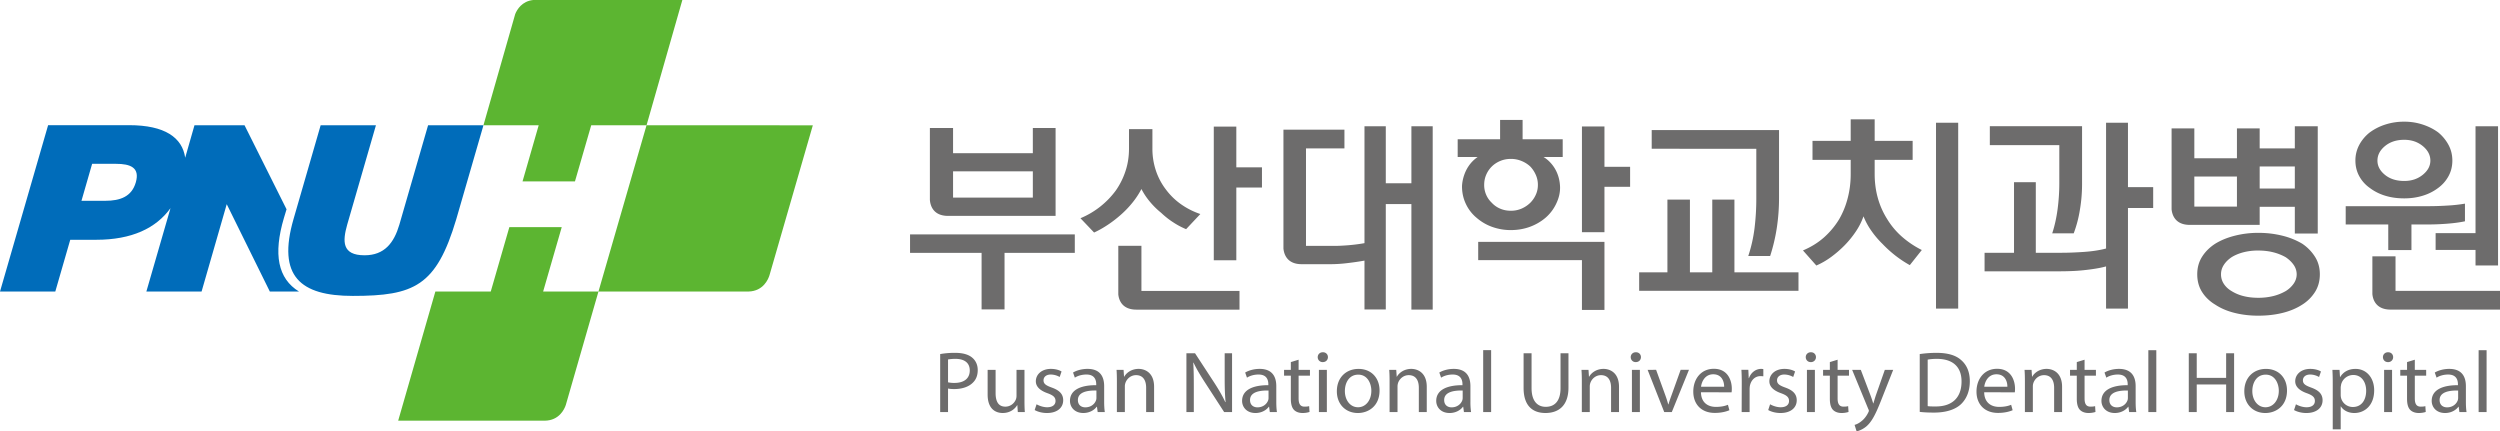 <svg xmlns="http://www.w3.org/2000/svg" xml:space="preserve" width="1236.505" height="213.34" viewBox="0 0 1236.505 213.34"><g style="stroke-width:.325"><g style="stroke-width:.325"><path d="M0 0c-2-6.908.831-9.273 7.147-9.273 7.41 0 10.075 1.185 12.478 9.248l3.28 11.331h-6.678L12.758-.696c-.642-2.17-1.786-3.677-4.194-3.677-2.746 0-2.653 1.701-2.097 3.677l3.47 12.002H3.269Zm-13.068 7.392c-.345 2.429-2.45 3.927-6.761 3.927h-9.77l-5.803-20.067h6.668l1.804 6.245h3.131c4.28 0 7.207 1.384 8.96 3.814l-2.912-10.059h6.659L-8.057 1.79l5.194-10.528-.002-.01H.662C-1.891-7.181-2.46-4.255-1.157.138l.314 1.035-5.066 10.133h-6.039zm-5.955-2.972c-.498-1.728-1.895-2.221-3.67-2.221h-2.883l1.285 4.458h2.878c1.744 0 2.904-.451 2.39-2.237" style="fill:#006cba;fill-opacity:1;fill-rule:nonzero;stroke:none;stroke-width:.325" transform="matrix(4.101 0 0 -4.101 145.185 108.329)"/></g><g style="stroke-width:.325"><path d="m0 0 3.941 13.69h-6.673l2.244 7.767h-6.318l-2.243-7.767h-6.68l-4.486-15.579h17.68C-.787-1.864-.165-.495 0 0m24.562 15.642.024.085.009.025 5.199 17.985H9.738L3.941 13.689h18.096c1.811.044 2.395 1.53 2.525 1.953M-3.935 48.848c-1.356-.149-1.943-1.149-2.164-1.693l-3.833-13.417h6.663l-1.947-6.765h6.323l1.96 6.765h6.672l4.319 15.11zM9.739 33.737v.002z" style="fill:#5cb531;fill-opacity:1;fill-rule:nonzero;stroke:none;stroke-width:.325" transform="matrix(4.101 0 0 -4.101 279.84 200.328)"/></g><g style="stroke-width:.325"><path d="M0 0v-8.51h3.13c.782 0 1.68.035 2.684.103q1.507.105 2.659.409V7.171h2.642V-.592h3.041v-2.517h-3.041v-12.136H8.473v5.091c-.361-.104-.79-.193-1.267-.27q-.717-.117-1.477-.193a21 21 0 0 0-1.52-.103 38 38 0 0 0-1.273-.026h-9.115v2.236h3.551V0Zm-5.545 6.758H5.579V-.207c0-1.026-.081-2.045-.251-3.057a14.5 14.5 0 0 0-.756-2.904H1.979q.438 1.333.651 2.929.206 1.594.205 3.135V4.47h-8.38zm-21.386-4.06v2.287h4.606v2.596h2.891V4.985h4.58V2.698h-4.58V1.002c0-1.03.127-1.996.382-2.907a9.5 9.5 0 0 1 1.112-2.519 9.2 9.2 0 0 1 1.763-2.119 11.2 11.2 0 0 1 2.429-1.634L-15.196-10c-.59.323-1.158.703-1.715 1.13-.551.43-1.075.899-1.564 1.413a11 11 0 0 0-1.338 1.569 8.3 8.3 0 0 0-.968 1.773 8 8 0 0 0-.92-1.824 11.6 11.6 0 0 0-1.357-1.671 13.4 13.4 0 0 0-1.653-1.427 9.3 9.3 0 0 0-1.756-1.012l-1.614 1.82q1.467.62 2.551 1.583a9.7 9.7 0 0 1 1.808 2.172c.457.79.809 1.649 1.04 2.569.241.926.357 1.886.357 2.882v1.721ZM-9.36-15.246h-2.676V7.173h2.676zm57.58 7.081h4.813v-1.873h2.716V6.744h-2.716V-6.138H48.22ZM40.275-.687a5.9 5.9 0 0 1 1.864-.941c.703-.218 1.472-.322 2.299-.322.78 0 1.527.104 2.231.322a5.9 5.9 0 0 1 1.865.941c.52.383.933.853 1.242 1.42.309.563.462 1.191.462 1.872 0 .686-.153 1.312-.462 1.89a5 5 0 0 1-1.242 1.508q-.806.599-1.865.947a7 7 0 0 1-2.231.35 7.3 7.3 0 0 1-2.299-.35 6.5 6.5 0 0 1-1.864-.947 4.8 4.8 0 0 1-1.268-1.508 3.96 3.96 0 0 1-.461-1.89c0-.681.154-1.309.461-1.872a4.15 4.15 0 0 1 1.268-1.42m1.841 5.048c.608.5 1.381.754 2.322.754q1.316-.002 2.231-.754.917-.756.917-1.756 0-.97-.917-1.711-.915-.745-2.231-.744c-.957 0-1.732.246-2.338.744-.602.494-.897 1.065-.897 1.711q0 1 .913 1.756m1.268-17.466v4.166h-2.792v-4.552c.057-.621.395-1.843 2.134-1.872h13.258v2.258zm-.876 4.918h2.796v3.091h2.068q1.045 0 2.222.091c.779.058 1.498.151 2.164.291v2.129a18 18 0 0 0-2.09-.23 37 37 0 0 0-2.245-.076H37.375v-2.205h5.133zM27-2.966h4.239v-3.221h2.765v12.93h-2.765V4.081H27v2.407h-2.742V2.889h-5.139v3.599h-2.743v-9.76c.061-.625.405-1.86 2.157-1.874H27Zm0 4.865h4.239V-.765H27Zm-2.742-4.841h-5.139V.683h5.139zm9.41-6.046a5.3 5.3 0 0 1-1.556 1.583 8.8 8.8 0 0 1-2.369.952 11.8 11.8 0 0 1-2.921.344 11.3 11.3 0 0 1-2.823-.344c-.896-.226-1.672-.546-2.338-.952q-1.02-.653-1.605-1.583c-.393-.616-.585-1.325-.585-2.116 0-.809.192-1.526.585-2.142q.584-.923 1.605-1.533c.666-.438 1.442-.769 2.338-.988q1.329-.332 2.823-.33 1.576-.002 2.921.33 1.346.33 2.369.988a4.9 4.9 0 0 1 1.556 1.533c.392.616.588 1.333.588 2.142 0 .791-.196 1.5-.588 2.116m-2.566-3.244a3.25 3.25 0 0 0-.959-.897 5.8 5.8 0 0 0-1.497-.6 7.5 7.5 0 0 0-1.824-.211q-.968-.001-1.793.211a5 5 0 0 0-1.422.6q-.597.355-.932.872a2.06 2.06 0 0 0-.337 1.153c0 .407.111.779.337 1.129q.335.52.932.926.6.376 1.422.595a7 7 0 0 0 1.793.213c.654 0 1.257-.069 1.824-.213a6 6 0 0 0 1.497-.595c.397-.271.72-.58.959-.926a2 2 0 0 0 .362-1.129c0-.408-.126-.78-.362-1.128M-72.737 6.743v-22.107h-2.57v12.726h-3.088v-12.713h-2.57v5.895a34 34 0 0 0-1.981-.291 17 17 0 0 0-2.008-.14h-3.591c-1.804 0-2.139 1.27-2.194 1.894V6.34h7.356V4.081h-4.636V-7.68h3.439q.747.001 1.761.086 1.005.089 1.854.244V6.743h2.57V-.13h3.088v6.873zm-36.215-9.213a9.8 9.8 0 0 1 1.085 1.648 8.3 8.3 0 0 1 1.012-1.52 9.5 9.5 0 0 1 1.36-1.343c.465-.44.955-.83 1.486-1.168a9 9 0 0 1 1.531-.81l1.717 1.826a9 9 0 0 0-2.332 1.18A8 8 0 0 0-104.9-.899a7.8 7.8 0 0 0-1.208 2.258 8.3 8.3 0 0 0-.434 2.712v2.333h-2.823V4.071c0-.963-.136-1.871-.422-2.726a8.9 8.9 0 0 0-1.168-2.344 10.105 10.105 0 0 0-4.265-3.345l1.644-1.725q.823.377 1.647.927c.547.36 1.079.773 1.595 1.229.496.438.96.92 1.382 1.443m1.085-5.196h-2.789v-5.866c.065-.643.426-1.837 2.183-1.837v-.003h12.434v2.255h-11.828zm11.445 9.458v4.916h-2.718V-9.417h2.718v8.772h3.093v2.437zm-39.35-8.087v-2.227h8.628v-6.82h2.768v6.82h8.474v2.227zm4.587 2.233h12.966V6.535h-2.745V3.496h-9.62v3.039h-2.795v-8.667c.043-.613.352-1.93 2.194-1.93m.601 5.374h9.621v-3.17h-9.621zm84.259 2.721v2.258h15.357v-8.086a24 24 0 0 0-.273-3.74 21.5 21.5 0 0 0-.797-3.361h-2.639q.542 1.624.756 3.361c.14 1.161.212 2.328.212 3.51v6.058zm7.305-6.134h2.672v-8.771h7.726v-2.229h-19.215v2.229h3.407v8.771h2.715v-8.771h2.695zm-23.001 4.66a3.4 3.4 0 0 0 1.052-.667q.422-.446.669-1.014a2.9 2.9 0 0 0 .249-1.21c0-.41-.079-.8-.249-1.173a3.2 3.2 0 0 0-.669-.976 3.5 3.5 0 0 0-1.052-.704 3.2 3.2 0 0 0-1.293-.257q-.703-.001-1.295.257a2.9 2.9 0 0 0-1.002.704q-.445.42-.682.976-.238.559-.236 1.173c0 .429.076.832.236 1.21q.237.568.682 1.014.426.42 1.01.667c.394.165.818.251 1.287.251a3.3 3.3 0 0 0 1.293-.251m-7.181-3.061q0-1.142.465-2.116a4.8 4.8 0 0 1 1.282-1.664 5.9 5.9 0 0 1 1.872-1.101 6.6 6.6 0 0 1 2.269-.391c.81 0 1.579.131 2.293.391q1.071.395 1.896 1.101a5.1 5.1 0 0 1 1.27 1.664c.316.649.51 1.355.475 2.116-.122 2.565-2 3.545-2 3.545h2.321v2.134h-4.836v2.331h-2.714V5.177h-5.116V3.043h2.414c-1.896-1.3-1.891-3.545-1.891-3.545m14.464 7.223V-6.028h2.715v5.473h3.094v2.411h-3.094v4.865zm2.715-22.128v8.211H-67.25V-9.4h12.512v-6.007zm105.429-4.85h.961v-7.468h-.961zm-1.536-6.244c0-.438.024-.873.078-1.219h-.862l-.087.641h-.033c-.282-.399-.862-.757-1.611-.757-1.065 0-1.609.727-1.609 1.462 0 1.231 1.134 1.9 3.165 1.894v.104c0 .42-.12 1.189-1.194 1.18-.501 0-1.017-.138-1.381-.378l-.219.618c.431.26 1.077.441 1.741.441 1.622 0 2.012-1.059 2.012-2.082zm-.934 1.377c-1.047.022-2.236-.158-2.236-1.146 0-.609.416-.883.896-.883.697 0 1.142.422 1.296.853a1 1 0 0 1 .044.295zm-5.226 3.716v-1.222h1.37v-.704h-1.37v-2.744c0-.632.186-.99.717-.99.261 0 .415.021.554.061l.045-.702a2.7 2.7 0 0 0-.849-.126c-.445 0-.803.147-1.035.389-.262.282-.369.736-.369 1.333v2.779h-.817v.704h.817v.936zm-3.244-.289c-.361 0-.6.275-.6.602 0 .325.25.588.622.588.371 0 .608-.263.608-.588a.59.59 0 0 0-.618-.602zm-.458-.933h.959v-5.09h-.959zm-6.196-1.664a28 28 0 0 1-.04 1.665h.859l.057-.874h.019c.38.63 1.012.987 1.861.987 1.285 0 2.241-1.04 2.241-2.586 0-1.83-1.163-2.734-2.392-2.734-.708 0-1.306.297-1.622.798h-.023v-2.764h-.96zm.96-1.355c0-.125.014-.263.044-.376a1.46 1.46 0 0 1 1.426-1.085c1.012 0 1.601.798 1.601 1.966 0 1.022-.545 1.894-1.559 1.894a1.52 1.52 0 0 1-1.459-1.136c-.019-.128-.053-.263-.053-.38zm-5.399-1.135c.293-.168.796-.359 1.275-.359.683 0 1.01.323 1.01.758 0 .443-.271.683-.97.936-.954.337-1.402.834-1.402 1.439 0 .82.699 1.495 1.819 1.495.534 0 1.001-.136 1.285-.315l-.228-.662c-.207.115-.59.297-1.078.297-.566 0-.87-.318-.87-.696 0-.433.304-.624.99-.875.902-.324 1.382-.768 1.382-1.534 0-.907-.73-1.537-1.959-1.537-.576 0-1.111.149-1.483.358zm-3.701-1.052c-1.413 0-2.525 1.01-2.525 2.62 0 1.702 1.165 2.7 2.613 2.7 1.513 0 2.536-1.06 2.536-2.607 0-1.893-1.361-2.713-2.61-2.713zm.033.694c.915 0 1.602.83 1.602 1.987 0 .861-.451 1.945-1.58 1.945-1.123 0-1.614-1.009-1.614-1.975 0-1.112.656-1.957 1.579-1.957zm-8.296 6.509V-23.6h3.546v2.967h.961v-7.086h-.961v3.324h-3.546v-3.324h-.959v7.086zm-5.837.376h.961v-7.468h-.961zm-1.531-6.244c0-.438.023-.873.078-1.219h-.862l-.087.641h-.031c-.286-.399-.864-.757-1.612-.757-1.066 0-1.61.727-1.61 1.462 0 1.231 1.132 1.9 3.165 1.894v.104c0 .42-.12 1.189-1.195 1.18-.502 0-1.016-.138-1.38-.378l-.221.618c.431.26 1.075.441 1.741.441 1.624 0 2.014-1.059 2.014-2.082zm-.936 1.377c-1.043.022-2.234-.158-2.234-1.146 0-.609.416-.883.896-.883.697 0 1.142.422 1.294.853a.9.9 0 0 1 .044.295zm-5.224 3.716v-1.222h1.37v-.704h-1.37v-2.744c0-.632.181-.99.716-.99.262 0 .413.021.555.061l.044-.702a2.7 2.7 0 0 0-.848-.126c-.448 0-.806.147-1.036.389-.263.282-.369.736-.369 1.333v2.779h-.816v.704h.816v.936zm-7.196-2.597c0 .533-.011.955-.043 1.375h.846l.057-.831h.02c.26.471.87.946 1.745.946.727 0 1.859-.422 1.859-2.165v-3.04H2.21v2.934c0 .819-.318 1.515-1.219 1.515-.62 0-1.109-.429-1.284-.948a1.3 1.3 0 0 1-.063-.433v-3.068h-.959zm-4.911-1.328c.022-1.25.837-1.765 1.798-1.765.684 0 1.11.115 1.455.253l.179-.655c-.339-.146-.929-.325-1.767-.325-1.608 0-2.592 1.04-2.592 2.566 0 1.546.949 2.755 2.481 2.755 1.726 0 2.166-1.46 2.166-2.396q.002-.287-.028-.444zm2.796.664c.011.577-.249 1.503-1.315 1.503-.983 0-1.395-.864-1.472-1.503zm-10.569 3.942c.591.086 1.274.146 2.027.146 1.357 0 2.329-.293 2.969-.872.664-.579 1.044-1.411 1.044-2.552 0-1.161-.38-2.106-1.056-2.759-.696-.662-1.828-1.021-3.252-1.021-.687 0-1.24.025-1.732.085zm.959-6.279c.24-.04.588-.04.957-.04 2.025-.011 3.126 1.094 3.126 3.005.009 1.694-.972 2.736-2.975 2.736-.487 0-.858-.042-1.108-.093zm-8.067 4.377 1.144-3.009c.131-.341.264-.736.349-1.042h.022c.098.306.203.696.332 1.064l1.05 2.987h1.01l-1.436-3.63c-.685-1.745-1.153-2.639-1.807-3.197-.475-.387-.936-.546-1.171-.59l-.243.779c.243.063.555.213.838.454.262.197.576.556.807 1.031.043.092.078.157.078.219a.6.6 0 0 1-.078.231l-1.939 4.703zm-2.797 1.221v-1.222h1.373v-.704h-1.373v-2.744c0-.632.187-.99.718-.99.26 0 .415.021.553.061l.046-.702a2.7 2.7 0 0 0-.849-.126c-.445 0-.805.147-1.035.389-.261.282-.368.736-.368 1.333v2.779h-.817v.704h.817v.936zm-3.242-.289c-.362 0-.6.275-.6.602 0 .325.251.588.622.588.367 0 .609-.263.609-.588a.593.593 0 0 0-.62-.602zm-.458-.933h.959v-5.09h-.959zm-4.443-4.154c.295-.168.793-.359 1.272-.359.687 0 1.013.323 1.013.758 0 .443-.268.683-.966.936-.959.337-1.407.834-1.407 1.439 0 .82.698 1.495 1.82 1.495.533 0 1.001-.136 1.283-.315l-.228-.662a2.2 2.2 0 0 1-1.075.297c-.569 0-.875-.318-.875-.696 0-.433.306-.624.993-.875.903-.324 1.383-.768 1.383-1.534 0-.907-.731-1.537-1.961-1.537-.577 0-1.11.149-1.479.358zm-3.417 2.565c0 .6-.011 1.114-.043 1.591h.838l.044-1h.033c.239.68.823 1.113 1.47 1.113.099 0 .175-.009.26-.03v-.864c-.108.009-.21.021-.336.021-.676 0-1.155-.496-1.287-1.179a3 3 0 0 1-.031-.44v-2.717h-.959zm-4.92-1.114c.019-1.25.837-1.765 1.796-1.765.686 0 1.109.115 1.457.253l.175-.655c-.337-.146-.928-.325-1.763-.325-1.61 0-2.591 1.04-2.591 2.566 0 1.546.945 2.755 2.48 2.755 1.723 0 2.166-1.46 2.166-2.396q0-.287-.028-.444zm2.794.664c.012.577-.247 1.503-1.314 1.503-.982 0-1.394-.864-1.472-1.503zm-8.204 2.04 1.033-2.85c.175-.473.317-.895.424-1.313h.032c.122.418.276.84.448 1.313l1.023 2.85h1.002L-43.9-27.72h-.915l-2.003 5.091zm-2.461.932c-.358 0-.6.275-.6.602 0 .325.251.588.621.588.371 0 .611-.263.611-.588 0-.327-.24-.602-.621-.602zm-.456-.933h.959v-5.09h-.959zm-6.041-1.375c0 .533-.013.955-.043 1.375h.847l.055-.831h.022c.26.471.871.946 1.741.946.73 0 1.862-.422 1.862-2.165v-3.04h-.958v2.934c0 .819-.317 1.515-1.218 1.515-.619 0-1.113-.429-1.284-.948a1.3 1.3 0 0 1-.065-.433v-3.068h-.959zm-6.063 3.372v-4.205c0-1.578.726-2.252 1.708-2.252 1.077 0 1.786.694 1.786 2.252v4.205h.957v-4.142c0-2.178-1.189-3.06-2.777-3.06-1.501 0-2.635.82-2.635 3.027v4.175zm-5.835.376h.959v-7.468h-.959zm-1.538-6.244a8 8 0 0 1 .079-1.219h-.861l-.088.641h-.03c-.286-.399-.862-.757-1.614-.757-1.068 0-1.61.727-1.61 1.462 0 1.231 1.134 1.9 3.166 1.894v.104c0 .42-.121 1.189-1.195 1.18-.501 0-1.013-.138-1.383-.378l-.216.618c.434.26 1.073.441 1.741.441 1.621 0 2.011-1.059 2.011-2.082zm-.934 1.377c-1.045.022-2.232-.158-2.232-1.146 0-.609.414-.883.893-.883.696 0 1.142.422 1.295.853a1 1 0 0 1 .044.295zm-8.816 1.119c0 .533-.011.955-.044 1.375h.847l.057-.831h.02c.26.471.871.946 1.743.946.727 0 1.861-.422 1.861-2.165v-3.04h-.957v2.934c0 .819-.317 1.515-1.219 1.515-.62 0-1.113-.429-1.288-.948a1.5 1.5 0 0 1-.063-.433v-3.068h-.957zm-3.833-3.831c-1.415 0-2.526 1.01-2.526 2.62 0 1.702 1.164 2.7 2.614 2.7 1.512 0 2.535-1.06 2.535-2.607 0-1.893-1.361-2.713-2.611-2.713zm.032.694c.915 0 1.601.83 1.601 1.987 0 .861-.448 1.945-1.58 1.945-1.12 0-1.611-1.009-1.611-1.975 0-1.112.653-1.957 1.579-1.957zm-4.268 5.445a.585.585 0 0 0-.598.602c0 .325.249.588.622.588.371 0 .609-.263.609-.588 0-.327-.238-.602-.622-.602zm-.455-.933h.959v-5.09h-.959zm-2.448 1.222v-1.222h1.368v-.704h-1.368v-2.744c0-.632.185-.99.717-.99.261 0 .413.021.554.061l.046-.702a2.7 2.7 0 0 0-.849-.126c-.448 0-.808.147-1.037.389-.26.282-.368.736-.368 1.333v2.779h-.818v.704h.818v.936zm-2.691-5.093c0-.438.023-.873.076-1.219h-.858l-.087.641h-.033c-.285-.399-.862-.757-1.611-.757-1.071 0-1.611.727-1.611 1.462 0 1.231 1.132 1.9 3.165 1.894v.104c0 .42-.118 1.189-1.196 1.18-.501 0-1.012-.138-1.381-.378l-.217.618c.434.26 1.075.441 1.741.441 1.622 0 2.012-1.059 2.012-2.082zm-.936 1.377c-1.044.022-2.231-.158-2.231-1.146 0-.609.414-.883.894-.883.698 0 1.141.422 1.294.853a.9.9 0 0 1 .043.295zm-9.904-2.596v7.086h1.042l2.342-3.585c.535-.832.968-1.565 1.305-2.305l.034.014c-.087.945-.108 1.807-.108 2.902v2.974h.89v-7.086h-.956l-2.329 3.595c-.512.791-1.004 1.602-1.362 2.366l-.032-.011c.055-.891.066-1.744.066-2.921v-3.029zm-8.385 3.715c0 .533-.01.955-.042 1.375h.848l.056-.831h.022c.259.471.868.946 1.741.946.728 0 1.862-.422 1.862-2.165v-3.04h-.959v2.934c0 .819-.317 1.515-1.219 1.515-.62 0-1.109-.429-1.284-.948a1.3 1.3 0 0 1-.064-.433v-3.068h-.961zm-1.535-2.496c0-.438.025-.873.078-1.219h-.861l-.086.641h-.034c-.284-.399-.861-.757-1.611-.757-1.066 0-1.61.727-1.61 1.462 0 1.231 1.132 1.9 3.167 1.894v.104c0 .42-.12 1.189-1.196 1.18-.5 0-1.014-.138-1.382-.378l-.218.618c.434.26 1.075.441 1.741.441 1.623 0 2.012-1.059 2.012-2.082zm-.934 1.377c-1.046.022-2.233-.158-2.233-1.146 0-.609.413-.883.894-.883.699 0 1.143.422 1.295.853a.9.9 0 0 1 .044.295zm-7.218-1.66c.295-.168.792-.359 1.274-.359.685 0 1.012.323 1.012.758 0 .443-.272.683-.968.936-.957.337-1.406.834-1.406 1.439 0 .82.7 1.495 1.819 1.495.532 0 1.004-.136 1.282-.315l-.227-.662a2.2 2.2 0 0 1-1.076.297c-.569 0-.871-.318-.871-.696 0-.433.302-.624.991-.875.905-.324 1.381-.768 1.381-1.534 0-.907-.729-1.537-1.958-1.537-.576 0-1.111.149-1.482.358zm-1.459.451c0-.524.01-.988.044-1.386h-.848l-.055.828h-.023c-.24-.411-.805-.944-1.741-.944-.828 0-1.82.45-1.82 2.227v2.978h.961v-2.808c0-.967.313-1.631 1.173-1.631.643 0 1.09.429 1.263.851.057.128.086.295.086.474v3.114h.96zm-10.166 5.606a10 10 0 0 0 1.818.146c.936 0 1.619-.21 2.055-.587.403-.338.656-.852.656-1.484 0-.64-.196-1.145-.578-1.515-.5-.513-1.319-.78-2.243-.78-.281 0-.544.013-.761.066v-2.839h-.947zm.947-3.407a3.4 3.4 0 0 1 .782-.073c1.157 0 1.839.546 1.839 1.503 0 .946-.682 1.399-1.727 1.399-.414 0-.732-.044-.894-.074z" style="fill:#6d6c6c;fill-opacity:1;fill-rule:nonzero;stroke:none;stroke-width:.325" transform="matrix(4.101 0 0 -4.101 1006.913 90.12)"/></g></g></svg>